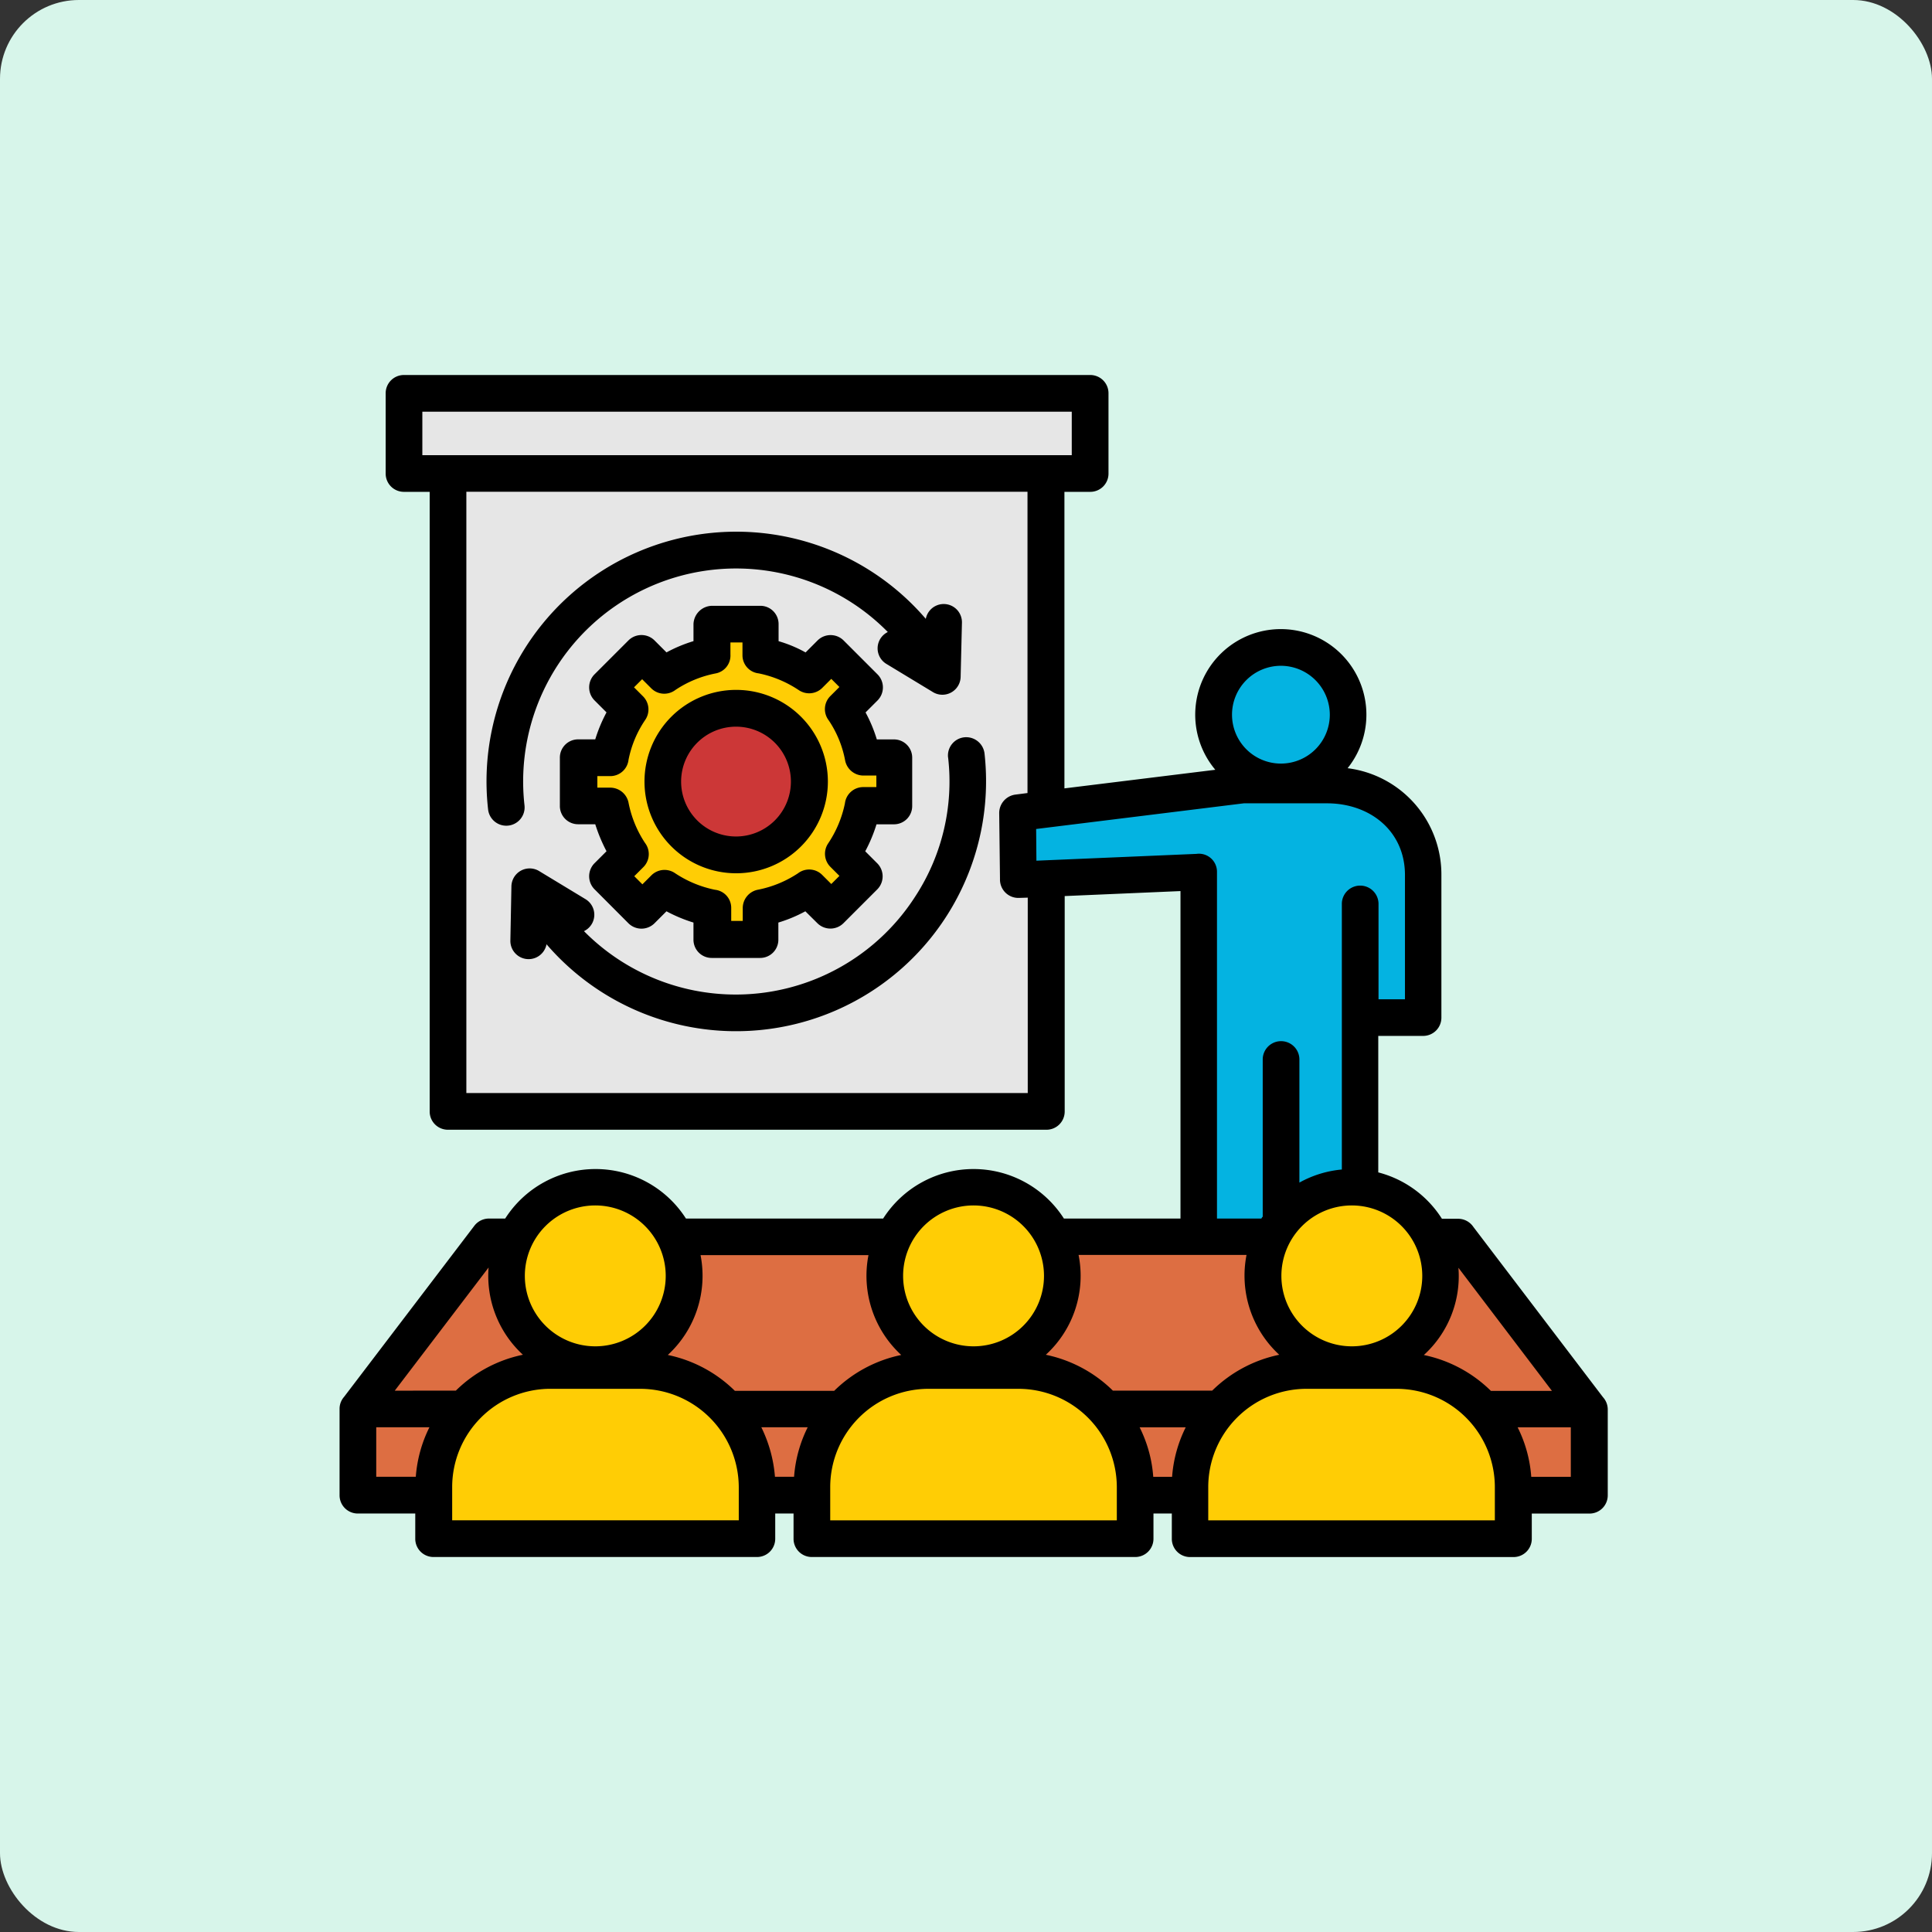 <svg id="Grupo_1116662" data-name="Grupo 1116662" xmlns="http://www.w3.org/2000/svg" width="122.486" height="122.486" viewBox="0 0 122.486 122.486">
  <rect x="0" y="0" width="122.486" height="122.486" fill="#333333" stroke="none"/>
  <rect id="Rectángulo_402033" data-name="Rectángulo 402033" width="122.486" height="122.486" rx="5" transform="translate(0)" fill="#d7f5ea"/>
  <g id="Grupo_1117876" data-name="Grupo 1117876" transform="translate(7.528 -6.625)">
    <g id="Grupo_1117875" data-name="Grupo 1117875" transform="translate(15.163 31.563)">
      <path id="Trazado_889058" data-name="Trazado 889058" d="M55.5,68H93.417v40.441H55.5Z" transform="translate(-49.77 -62.918)" fill="#e6e6e6" fill-rule="evenodd"/>
      <path id="Trazado_889059" data-name="Trazado 889059" d="M113.754,125.5h3.056v1.993a8.09,8.09,0,0,1,3.039,1.262l1.4-1.4,2.159,2.159-1.378,1.378a8.2,8.2,0,0,1,1.262,3.039h1.993v3.056h-1.993a8.281,8.281,0,0,1-1.262,3.056l1.412,1.4-2.159,2.159-1.412-1.412a8.2,8.2,0,0,1-3.039,1.262v1.993H113.77v-1.993a7.83,7.83,0,0,1-3.039-1.262l-1.412,1.412-2.159-2.159,1.4-1.4a8.167,8.167,0,0,1-1.262-3.056H105.3v-3.056h1.993a8.09,8.09,0,0,1,1.262-3.039l-1.4-1.412,2.159-2.159,1.412,1.4a8.2,8.2,0,0,1,3.039-1.262V125.5Z" transform="translate(-91.299 -110.868)" fill="#ffcd05" fill-rule="evenodd"/>
      <path id="Trazado_889060" data-name="Trazado 889060" d="M142.134,157.6a4.634,4.634,0,1,1-4.634,4.634A4.65,4.65,0,0,1,142.134,157.6Z" transform="translate(-118.151 -137.637)" fill="#cc3737" fill-rule="evenodd"/>
      <path id="Trazado_889061" data-name="Trazado 889061" d="M289.491,134.4a4.268,4.268,0,1,0,4.268,4.268A4.267,4.267,0,0,0,289.491,134.4Zm5.032,23.451v14.632H284.293v-23.85l-11.443.5-.05-4.235,14.267-1.777H292.4c3.4,0,6.112,2.309,6.112,5.713v9.035h-3.986Z" transform="translate(-230.98 -118.29)" fill="#04b3e1" fill-rule="evenodd"/>
      <path id="Trazado_889062" data-name="Trazado 889062" d="M29.321,359.4H90.739l8.321,10.912H21Z" transform="translate(-21 -305.921)" fill="#dd6e42" fill-rule="evenodd"/>
      <path id="Trazado_889063" data-name="Trazado 889063" d="M21,425.1H99.059v5.464H21Z" transform="translate(-21 -360.709)" fill="#dd6e42" fill-rule="evenodd"/>
      <path id="Trazado_889064" data-name="Trazado 889064" d="M111.052,352.026h-5.746a7.4,7.4,0,0,0-7.374,7.374v3.288h20.495V359.4A7.389,7.389,0,0,0,111.052,352.026Zm-47.948,0h-5.73A7.4,7.4,0,0,0,50,359.4v3.288H70.495V359.4A7.425,7.425,0,0,0,63.1,352.026ZM60.231,340.4a5.63,5.63,0,1,0,5.63,5.63A5.635,5.635,0,0,0,60.231,340.4Zm26.856,11.626H81.34a7.4,7.4,0,0,0-7.374,7.374v3.288H94.461V359.4A7.4,7.4,0,0,0,87.086,352.026ZM84.213,340.4a5.63,5.63,0,1,0,5.63,5.63,5.635,5.635,0,0,0-5.63-5.63Zm23.982,0a5.63,5.63,0,1,0,5.63,5.63A5.635,5.635,0,0,0,108.2,340.4Z" transform="translate(-45.184 -290.077)" fill="#ffcd05" fill-rule="evenodd"/>
      <path id="Trazado_889065" data-name="Trazado 889065" d="M38.6,37.4H82.1v5.082H38.6Z" transform="translate(-35.677 -37.4)" fill="#e6e6e6" fill-rule="evenodd"/>
    </g>
    <path id="Trazado_889066" data-name="Trazado 889066" d="M19.248,35.482H60.42V32.725H19.248Zm42.335,2.325H59.955v18.8l9.566-1.179a5.426,5.426,0,1,1,8.387-.1,6.791,6.791,0,0,1,5.946,6.776V71.14A1.155,1.155,0,0,1,82.692,72.3h-2.84v8.653a6.788,6.788,0,0,1,4.036,2.94H84.9a1.167,1.167,0,0,1,.98.515l8.221,10.8a1.157,1.157,0,0,1,.3.764v5.448a1.155,1.155,0,0,1-1.163,1.163H89.585v1.594a1.155,1.155,0,0,1-1.163,1.163H67.927a1.155,1.155,0,0,1-1.163-1.163V102.58H65.6v1.594a1.155,1.155,0,0,1-1.163,1.163H43.945a1.155,1.155,0,0,1-1.163-1.163V102.58H41.62v1.594a1.155,1.155,0,0,1-1.163,1.163H19.962a1.155,1.155,0,0,1-1.163-1.163V102.58H15.163A1.155,1.155,0,0,1,14,101.417V95.953a1.142,1.142,0,0,1,.282-.764l8.271-10.862a1.171,1.171,0,0,1,.93-.448H24.5a6.8,6.8,0,0,1,11.46,0H48.462a6.8,6.8,0,0,1,11.46,0h7.391V63.118l-7.341.316V77.086a1.155,1.155,0,0,1-1.163,1.163H20.876a1.155,1.155,0,0,1-1.163-1.163V37.807H18.086a1.155,1.155,0,0,1-1.163-1.163V31.563A1.155,1.155,0,0,1,18.086,30.4h43.5a1.155,1.155,0,0,1,1.163,1.163v5.082A1.155,1.155,0,0,1,61.583,37.807ZM81.031,94.674H75.285a6.234,6.234,0,0,0-6.212,6.212v2.126h18.17v-2.126A6.234,6.234,0,0,0,81.031,94.674Zm-11.709.116a8.508,8.508,0,0,1,4.252-2.275A6.818,6.818,0,0,1,71.5,86.187H60.852a6.777,6.777,0,0,1-2.076,6.328,8.508,8.508,0,0,1,4.252,2.275Zm3.122-10.912a.3.3,0,0,1,.083-.116v-10a1.163,1.163,0,0,1,2.325,0V81.6a6.794,6.794,0,0,1,2.691-.83V63.9a1.163,1.163,0,0,1,2.325,0v6.079h1.677V62.105c0-2.807-2.226-4.551-4.949-4.551H71.332l-13.17,1.628.017,2.01,10.148-.432a1.143,1.143,0,0,1,1.3,1.146V83.879ZM84.934,87a6.753,6.753,0,0,1-2.192,5.531,8.508,8.508,0,0,1,4.252,2.275h3.87Zm3.753,10.114a8.326,8.326,0,0,1,.864,3.139h2.508V97.116Zm-21.906,3.139a8.412,8.412,0,0,1,.864-3.139H64.722a8.327,8.327,0,0,1,.864,3.139Zm-33.7-5.58h-5.73a6.234,6.234,0,0,0-6.212,6.212v2.126h18.17v-2.126A6.259,6.259,0,0,0,33.083,94.674Zm-11.709.116a8.508,8.508,0,0,1,4.252-2.275,6.792,6.792,0,0,1-2.176-5.531L17.5,94.791ZM36.886,86.2a6.818,6.818,0,0,1-2.076,6.328,8.508,8.508,0,0,1,4.252,2.275h6.295a8.508,8.508,0,0,1,4.252-2.275A6.818,6.818,0,0,1,47.532,86.2Zm3.853,10.912a8.643,8.643,0,0,1,.864,3.139h1.212a8.412,8.412,0,0,1,.864-3.139Zm-21.906,3.139a8.412,8.412,0,0,1,.864-3.139H16.325v3.139ZM30.21,83.048a4.466,4.466,0,1,0,4.468,4.468,4.469,4.469,0,0,0-4.468-4.468ZM57.065,94.674H51.319a6.234,6.234,0,0,0-6.212,6.212v2.126h18.17v-2.126A6.245,6.245,0,0,0,57.065,94.674ZM54.192,83.048a4.466,4.466,0,1,0,4.468,4.468,4.469,4.469,0,0,0-4.468-4.468Zm23.982,0a4.466,4.466,0,1,0,4.468,4.468A4.469,4.469,0,0,0,78.175,83.048Zm-4.5-34.213a3.1,3.1,0,1,0,3.106,3.106,3.108,3.108,0,0,0-3.106-3.106ZM57.63,63.534l-.548.017a1.164,1.164,0,0,1-1.212-1.2l-.05-4.185a1.181,1.181,0,0,1,1.013-1.163l.781-.1v-19.1H22.038V75.924H57.63ZM39.145,50.363a5.813,5.813,0,1,1-5.813,5.813A5.809,5.809,0,0,1,39.145,50.363ZM41.6,53.718a3.481,3.481,0,1,0,0,4.916A3.485,3.485,0,0,0,41.6,53.718Zm-3.986-8.686h3.056a1.155,1.155,0,0,1,1.163,1.163v1.08a8.1,8.1,0,0,1,1.711.714l.764-.764a1.173,1.173,0,0,1,1.644,0l2.159,2.159a1.173,1.173,0,0,1,0,1.644l-.764.764a9.08,9.08,0,0,1,.714,1.711h1.08a1.155,1.155,0,0,1,1.163,1.163v3.056a1.155,1.155,0,0,1-1.163,1.163h-1.1a9.561,9.561,0,0,1-.714,1.711l.764.764A1.173,1.173,0,0,1,48.1,63l-2.159,2.159a1.173,1.173,0,0,1-1.644,0L43.53,64.4a9.08,9.08,0,0,1-1.711.714v1.08a1.155,1.155,0,0,1-1.163,1.163H37.6a1.155,1.155,0,0,1-1.163-1.163v-1.08a9.561,9.561,0,0,1-1.711-.714l-.764.764a1.173,1.173,0,0,1-1.644,0L30.16,63a1.173,1.173,0,0,1,0-1.644l.764-.764a10.326,10.326,0,0,1-.714-1.711H29.13a1.155,1.155,0,0,1-1.163-1.163V54.665A1.155,1.155,0,0,1,29.13,53.5h1.08a9.562,9.562,0,0,1,.714-1.711l-.764-.764a1.173,1.173,0,0,1,0-1.644l2.159-2.159a1.173,1.173,0,0,1,1.644,0l.764.764a9.08,9.08,0,0,1,1.711-.714v-1.08A1.2,1.2,0,0,1,37.617,45.032Zm1.893,2.325H38.78v.764a1.151,1.151,0,0,1-.947,1.2,6.983,6.983,0,0,0-2.541,1.046,1.166,1.166,0,0,1-1.528-.1l-.581-.581-.515.515.581.581a1.175,1.175,0,0,1,.133,1.478A6.849,6.849,0,0,0,32.319,54.8a1.165,1.165,0,0,1-1.146,1.03h-.83v.731h.83a1.187,1.187,0,0,1,1.146.947,7.061,7.061,0,0,0,1.046,2.558,1.166,1.166,0,0,1-.1,1.528l-.581.581.515.515.581-.581a1.179,1.179,0,0,1,1.478-.133A7.137,7.137,0,0,0,37.8,63.035a1.152,1.152,0,0,1,1.03,1.146v.83h.731v-.83a1.187,1.187,0,0,1,.947-1.146,7.06,7.06,0,0,0,2.558-1.046,1.166,1.166,0,0,1,1.528.1l.581.581.515-.515-.581-.581a1.175,1.175,0,0,1-.133-1.478,7.137,7.137,0,0,0,1.063-2.541,1.169,1.169,0,0,1,1.163-1.03h.83v-.731H47.2a1.187,1.187,0,0,1-1.146-.947,6.78,6.78,0,0,0-1.046-2.558,1.166,1.166,0,0,1,.1-1.528l.581-.581-.515-.515-.581.581a1.177,1.177,0,0,1-1.478.133,7.137,7.137,0,0,0-2.541-1.063,1.152,1.152,0,0,1-1.03-1.146v-.814Zm13.071,7.291a1.158,1.158,0,0,1,1.03-1.279A1.17,1.17,0,0,1,54.89,54.4,15.851,15.851,0,0,1,27.121,66.49a1.156,1.156,0,0,1-2.292-.233l.066-3.438a1.158,1.158,0,0,1,1.794-.947l2.906,1.76a1.153,1.153,0,0,1-.1,2.026,13.525,13.525,0,0,0,21.01-2.209A13.32,13.32,0,0,0,52.581,54.648Zm-1.412-8.786a1.156,1.156,0,0,1,2.292.233l-.083,3.438a1.158,1.158,0,0,1-1.794.947l-2.906-1.76a1.152,1.152,0,0,1,.083-2.026A13.5,13.5,0,0,0,25.725,57.688a1.161,1.161,0,1,1-2.309.249A15.832,15.832,0,0,1,51.169,45.862Z"/>
  </g>
</svg>
